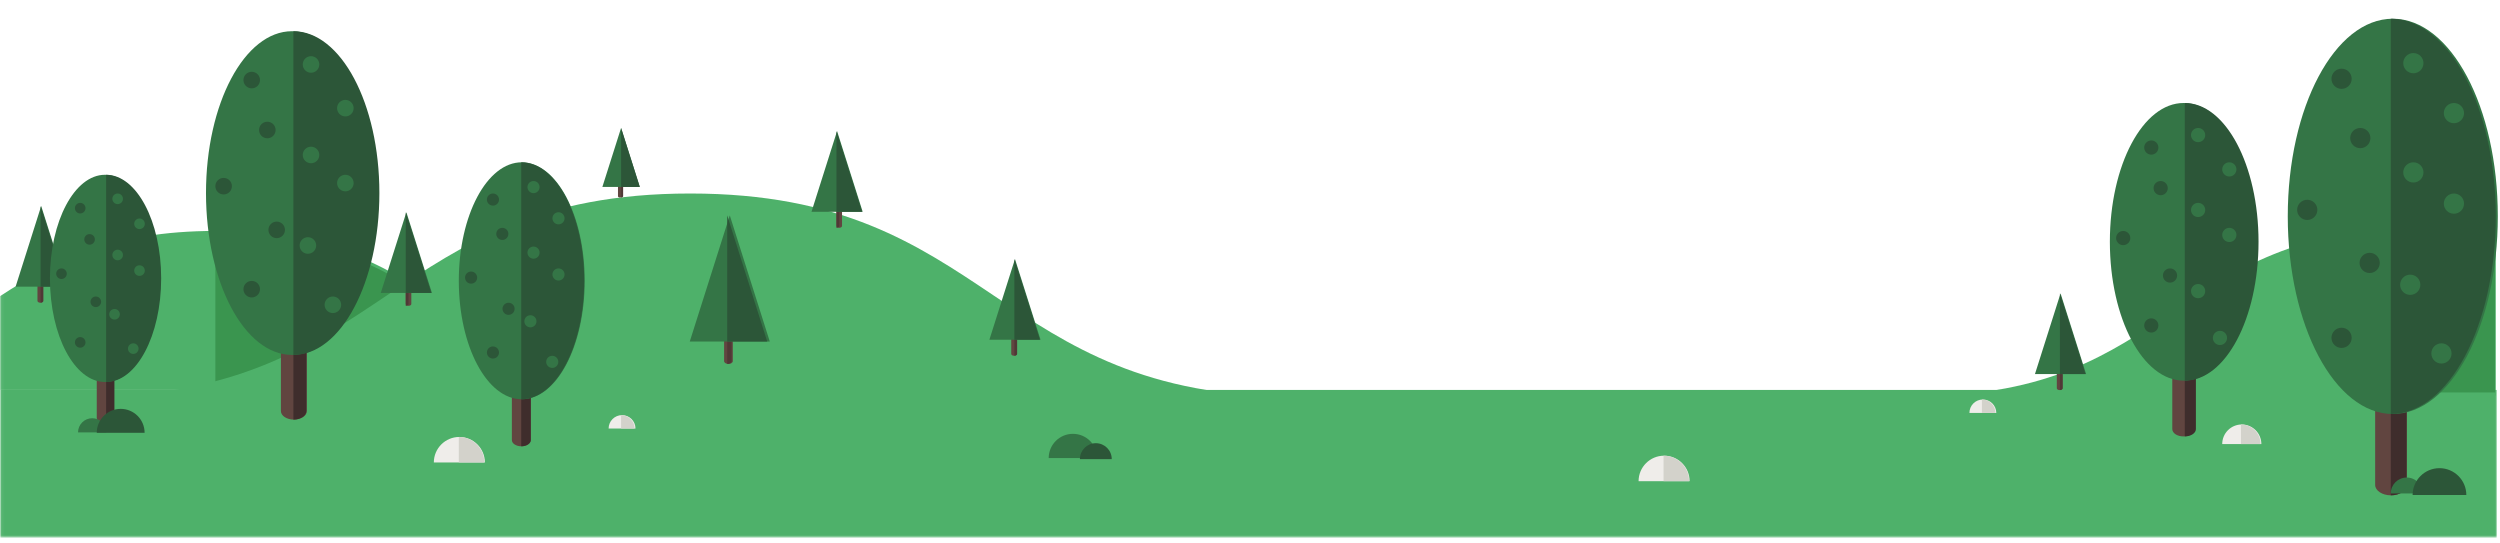 <?xml version="1.0" encoding="UTF-8"?>
<svg width="801px" height="174px" viewBox="0 0 801 174" version="1.1" xmlns="http://www.w3.org/2000/svg" xmlns:xlink="http://www.w3.org/1999/xlink">
    <!-- Generator: Sketch 40.3 (33839) - http://www.bohemiancoding.com/sketch -->
    <title>Slice 1</title>
    <desc>Created with Sketch.</desc>
    <defs>
        <polygon id="path-1" points="0.06 0.192 0.06 173.264 800 173.264 800 0.192 0.06 0.192"></polygon>
    </defs>
    <g id="Page-1" stroke="none" stroke-width="1" fill="none" fill-rule="evenodd">
        <g id="Group-126" transform="translate(0, -1)">
            <mask id="mask-2" fill="white">
                <use xlink:href="#path-1"></use>
            </mask>
            <g id="Clip-123"></g>
            <polygon id="Fill-124" fill="#4EB16A" mask="url(#mask-2)" points="0.06 173.264 800 173.264 800 125.935 0.06 125.935"></polygon>
            <path d="M220.88,125.94 L0,125.94 L0,95.9 C16.95,84.86 35.65,74.99 69.05,74.99 C144.97,74.99 144.97,125.94 220.88,125.94" id="Fill-125" fill="#4EB16A" mask="url(#mask-2)"></path>
        </g>
        <path d="M69,125.943 L220.826,125.943 C144.914,125.943 144.914,75 69.001,75 L69,75 L69,125.943" id="Fill-127" fill="#3A954F"></path>
        <path d="M415.284,127.142 C318.214,127.142 318.214,62 221.143,62 C124.071,62 124.071,127.142 27,127.142 L415.284,127.142" id="Fill-128" fill="#4EB16A"></path>
        <path d="M799.63,74.76 L799.63,126.75 L616,126.75 C696.09,126.75 696.09,73 776.19,73 C784.88,73 792.63,73.63 799.63,74.76" id="Fill-130" fill="#4EB16A"></path>
        <path d="M799.44,73.76 L799.44,125.75 L776,125.75 L776,72 C784.69,72 792.44,72.63 799.44,73.76" id="Fill-131" fill="#3A954F"></path>
        <path d="M164,109 L164,140.99 C164,142.098 165.362,142.995 167.042,142.995 C168.722,142.995 170.084,142.098 170.084,140.99 L170.084,109 L164,109" id="Fill-132" fill="#614540"></path>
        <path d="M170.042,109 L170.042,140.99 C170.042,142.098 168.68,142.995 167,142.995 L167,109 L170.042,109" id="Fill-133" fill="#3F2D2C"></path>
        <path d="M187.342,89.963 C187.342,110.929 178.311,127.925 167.171,127.925 C156.031,127.925 147,110.929 147,89.963 C147,68.997 156.031,52 167.171,52 C178.311,52 187.342,68.997 187.342,89.963" id="Fill-134" fill="#347546"></path>
        <path d="M167,52 L167,127.925 C178.14,127.925 187.171,110.929 187.171,89.963 C187.171,68.997 178.14,52 167,52" id="Fill-135" fill="#2C5638"></path>
        <path d="M159.884,112.942 C159.884,114.015 159.014,114.884 157.942,114.884 C156.869,114.884 156,114.015 156,112.942 C156,111.87 156.869,111 157.942,111 C159.014,111 159.884,111.87 159.884,112.942" id="Fill-136" fill="#2C5638"></path>
        <path d="M164.884,98.942 C164.884,100.015 164.014,100.884 162.942,100.884 C161.869,100.884 161,100.015 161,98.942 C161,97.87 161.869,97 162.942,97 C164.014,97 164.884,97.87 164.884,98.942" id="Fill-137" fill="#2C5638"></path>
        <path d="M152.884,88.942 C152.884,90.014 152.015,90.884 150.942,90.884 C149.87,90.884 149,90.014 149,88.942 C149,87.869 149.87,87 150.942,87 C152.015,87 152.884,87.869 152.884,88.942" id="Fill-138" fill="#2C5638"></path>
        <path d="M162.884,74.942 C162.884,76.015 162.014,76.884 160.942,76.884 C159.869,76.884 159,76.015 159,74.942 C159,73.87 159.869,73 160.942,73 C162.014,73 162.884,73.87 162.884,74.942" id="Fill-139" fill="#2C5638"></path>
        <path d="M172.884,59.942 C172.884,61.014 172.014,61.884 170.942,61.884 C169.869,61.884 169,61.014 169,59.942 C169,58.869 169.869,58 170.942,58 C172.014,58 172.884,58.869 172.884,59.942" id="Fill-140" fill="#347546"></path>
        <path d="M180.884,69.942 C180.884,71.015 180.014,71.884 178.942,71.884 C177.869,71.884 177,71.015 177,69.942 C177,68.869 177.869,68 178.942,68 C180.014,68 180.884,68.869 180.884,69.942" id="Fill-141" fill="#347546"></path>
        <path d="M172.884,80.941 C172.884,82.014 172.014,82.884 170.942,82.884 C169.869,82.884 169,82.014 169,80.941 C169,79.869 169.869,79 170.942,79 C172.014,79 172.884,79.869 172.884,80.941" id="Fill-142" fill="#347546"></path>
        <path d="M180.884,87.941 C180.884,89.014 180.014,89.883 178.942,89.883 C177.869,89.883 177,89.014 177,87.941 C177,86.869 177.869,86 178.942,86 C180.014,86 180.884,86.869 180.884,87.941" id="Fill-143" fill="#347546"></path>
        <path d="M171.884,102.942 C171.884,104.015 171.015,104.884 169.942,104.884 C168.87,104.884 168,104.015 168,102.942 C168,101.87 168.87,101 169.942,101 C171.015,101 171.884,101.87 171.884,102.942" id="Fill-144" fill="#347546"></path>
        <path d="M178.883,115.942 C178.883,117.015 178.014,117.884 176.942,117.884 C175.869,117.884 175,117.015 175,115.942 C175,114.87 175.869,114 176.942,114 C178.014,114 178.883,114.87 178.883,115.942" id="Fill-145" fill="#347546"></path>
        <path d="M159.884,63.942 C159.884,65.014 159.014,65.884 157.942,65.884 C156.869,65.884 156,65.014 156,63.942 C156,62.869 156.869,62 157.942,62 C159.014,62 159.884,62.869 159.884,63.942" id="Fill-146" fill="#2C5638"></path>
        <path d="M90,88 L90,131.701 C90,133.214 91.861,134.44 94.156,134.44 C96.451,134.44 98.312,133.214 98.312,131.701 L98.312,88 L90,88" id="Fill-147" fill="#614540"></path>
        <path d="M98.156,88 L98.156,131.701 C98.156,133.214 96.295,134.44 94,134.44 L94,88 L98.156,88" id="Fill-148" fill="#3F2D2C"></path>
        <path d="M121.112,61.861 C121.112,90.502 108.775,113.721 93.556,113.721 C78.337,113.721 66,90.502 66,61.861 C66,33.219 78.337,10 93.556,10 C108.775,10 121.112,33.219 121.112,61.861" id="Fill-149" fill="#347546"></path>
        <path d="M94,10 L94,113.721 C109.219,113.721 121.556,90.502 121.556,61.861 C121.556,33.219 109.219,10 94,10" id="Fill-150" fill="#2C5638"></path>
        <path d="M83.305,92.653 C83.305,94.118 82.118,95.305 80.653,95.305 C79.187,95.305 78,94.118 78,92.653 C78,91.187 79.187,90 80.653,90 C82.118,90 83.305,91.187 83.305,92.653" id="Fill-151" fill="#2C5638"></path>
        <path d="M91.306,73.653 C91.306,75.118 90.118,76.306 88.653,76.306 C87.188,76.306 86,75.118 86,73.653 C86,72.188 87.188,71 88.653,71 C90.118,71 91.306,72.188 91.306,73.653" id="Fill-152" fill="#2C5638"></path>
        <path d="M74.305,59.653 C74.305,61.118 73.118,62.306 71.652,62.306 C70.187,62.306 69,61.118 69,59.653 C69,58.188 70.187,57 71.652,57 C73.118,57 74.305,58.188 74.305,59.653" id="Fill-153" fill="#2C5638"></path>
        <path d="M88.305,41.653 C88.305,43.118 87.118,44.306 85.652,44.306 C84.187,44.306 83,43.118 83,41.653 C83,40.188 84.187,39 85.652,39 C87.118,39 88.305,40.188 88.305,41.653" id="Fill-154" fill="#2C5638"></path>
        <path d="M102.306,20.653 C102.306,22.118 101.118,23.306 99.653,23.306 C98.188,23.306 97,22.118 97,20.653 C97,19.188 98.188,18 99.653,18 C101.118,18 102.306,19.188 102.306,20.653" id="Fill-155" fill="#347546"></path>
        <path d="M113.306,34.653 C113.306,36.118 112.118,37.306 110.653,37.306 C109.188,37.306 108,36.118 108,34.653 C108,33.188 109.188,32 110.653,32 C112.118,32 113.306,33.188 113.306,34.653" id="Fill-156" fill="#347546"></path>
        <path d="M102.306,49.653 C102.306,51.118 101.118,52.306 99.653,52.306 C98.188,52.306 97,51.118 97,49.653 C97,48.187 98.188,47 99.653,47 C101.118,47 102.306,48.187 102.306,49.653" id="Fill-157" fill="#347546"></path>
        <path d="M113.306,58.653 C113.306,60.118 112.118,61.305 110.653,61.305 C109.188,61.305 108,60.118 108,58.653 C108,57.187 109.188,56 110.653,56 C112.118,56 113.306,57.187 113.306,58.653" id="Fill-158" fill="#347546"></path>
        <path d="M101.306,78.653 C101.306,80.118 100.118,81.306 98.653,81.306 C97.188,81.306 96,80.118 96,78.653 C96,77.188 97.188,76 98.653,76 C100.118,76 101.306,77.188 101.306,78.653" id="Fill-159" fill="#347546"></path>
        <path d="M109.305,97.653 C109.305,99.118 108.118,100.306 106.652,100.306 C105.187,100.306 104,99.118 104,97.653 C104,96.188 105.187,95 106.652,95 C108.118,95 109.305,96.188 109.305,97.653" id="Fill-160" fill="#347546"></path>
        <path d="M83.305,25.653 C83.305,27.118 82.118,28.306 80.653,28.306 C79.187,28.306 78,27.118 78,25.653 C78,24.188 79.187,23 80.653,23 C82.118,23 83.305,24.188 83.305,25.653" id="Fill-161" fill="#2C5638"></path>
        <path d="M696,100 L696,137.481 C696,138.778 697.595,139.829 699.564,139.829 C701.533,139.829 703.128,138.778 703.128,137.481 L703.128,100 L696,100" id="Fill-162" fill="#614540"></path>
        <path d="M703.564,100 L703.564,137.481 C703.564,138.778 701.969,139.829 700,139.829 L700,100 L703.564,100" id="Fill-163" fill="#3F2D2C"></path>
        <path d="M723.266,77.478 C723.266,102.043 712.685,121.956 699.633,121.956 C686.581,121.956 676,102.043 676,77.478 C676,52.914 686.581,33 699.633,33 C712.685,33 723.266,52.914 723.266,77.478" id="Fill-164" fill="#347546"></path>
        <path d="M700,33 L700,121.956 C713.052,121.956 723.633,102.043 723.633,77.478 C723.633,52.914 713.052,33 700,33" id="Fill-165" fill="#2C5638"></path>
        <path d="M691.551,104.275 C691.551,105.532 690.532,106.551 689.275,106.551 C688.019,106.551 687,105.532 687,104.275 C687,103.019 688.019,102 689.275,102 C690.532,102 691.551,103.019 691.551,104.275" id="Fill-166" fill="#2C5638"></path>
        <path d="M697.551,88.275 C697.551,89.531 696.532,90.55 695.276,90.55 C694.019,90.55 693,89.531 693,88.275 C693,87.018 694.019,86 695.276,86 C696.532,86 697.551,87.018 697.551,88.275" id="Fill-167" fill="#2C5638"></path>
        <path d="M682.551,76.276 C682.551,77.532 681.532,78.551 680.276,78.551 C679.019,78.551 678,77.532 678,76.276 C678,75.019 679.019,74 680.276,74 C681.532,74 682.551,75.019 682.551,76.276" id="Fill-168" fill="#2C5638"></path>
        <path d="M694.551,60.275 C694.551,61.532 693.532,62.55 692.275,62.55 C691.019,62.55 690,61.532 690,60.275 C690,59.018 691.019,58 692.275,58 C693.532,58 694.551,59.018 694.551,60.275" id="Fill-169" fill="#2C5638"></path>
        <path d="M706.551,43.275 C706.551,44.532 705.532,45.551 704.275,45.551 C703.019,45.551 702,44.532 702,43.275 C702,42.019 703.019,41 704.275,41 C705.532,41 706.551,42.019 706.551,43.275" id="Fill-170" fill="#347546"></path>
        <path d="M716.55,54.276 C716.55,55.532 715.532,56.551 714.275,56.551 C713.019,56.551 712,55.532 712,54.276 C712,53.019 713.019,52 714.275,52 C715.532,52 716.55,53.019 716.55,54.276" id="Fill-171" fill="#347546"></path>
        <path d="M706.551,67.275 C706.551,68.531 705.532,69.55 704.275,69.55 C703.019,69.55 702,68.531 702,67.275 C702,66.018 703.019,65 704.275,65 C705.532,65 706.551,66.018 706.551,67.275" id="Fill-172" fill="#347546"></path>
        <path d="M716.55,75.275 C716.55,76.532 715.532,77.551 714.275,77.551 C713.019,77.551 712,76.532 712,75.275 C712,74.019 713.019,73 714.275,73 C715.532,73 716.55,74.019 716.55,75.275" id="Fill-173" fill="#347546"></path>
        <path d="M706.551,93.275 C706.551,94.532 705.532,95.551 704.275,95.551 C703.019,95.551 702,94.532 702,93.275 C702,92.019 703.019,91 704.275,91 C705.532,91 706.551,92.019 706.551,93.275" id="Fill-174" fill="#347546"></path>
        <path d="M713.55,108.275 C713.55,109.532 712.532,110.551 711.275,110.551 C710.018,110.551 709,109.532 709,108.275 C709,107.019 710.018,106 711.275,106 C712.532,106 713.55,107.019 713.55,108.275" id="Fill-175" fill="#347546"></path>
        <path d="M691.551,47.275 C691.551,48.532 690.532,49.55 689.275,49.55 C688.019,49.55 687,48.532 687,47.275 C687,46.019 688.019,45 689.275,45 C690.532,45 691.551,46.019 691.551,47.275" id="Fill-176" fill="#2C5638"></path>
        <path d="M343.766,139 C339.477,139 336,142.477 336,146.766 L351.531,146.766 C351.531,142.477 348.055,139 343.766,139" id="Fill-177" fill="#347546"></path>
        <path d="M351.104,142 C348.285,142 346,144.285 346,147.104 L356.207,147.104 C356.207,144.285 353.922,142 351.104,142" id="Fill-178" fill="#2C5638"></path>
        <path d="M761,102 L761,155.363 C761,157.21 763.272,158.707 766.075,158.707 C768.878,158.707 771.15,157.21 771.15,155.363 L771.15,102 L761,102" id="Fill-179" fill="#614540"></path>
        <path d="M771.075,102 L771.075,155.363 C771.075,157.21 768.803,158.707 766,158.707 L766,102 L771.075,102" id="Fill-180" fill="#3F2D2C"></path>
        <path d="M800.296,69.325 C800.296,104.299 785.232,132.65 766.648,132.65 C748.065,132.65 733,104.299 733,69.325 C733,34.351 748.065,6 766.648,6 C785.232,6 800.296,34.351 800.296,69.325" id="Fill-181" fill="#347546"></path>
        <path d="M766,6 L766,132.65 C784.584,132.65 799.648,104.299 799.648,69.325 C799.648,34.351 784.584,6 766,6" id="Fill-182" fill="#2C5638"></path>
        <path d="M753.479,108.239 C753.479,110.028 752.028,111.479 750.239,111.479 C748.45,111.479 747,110.028 747,108.239 C747,106.45 748.45,105 750.239,105 C752.028,105 753.479,106.45 753.479,108.239" id="Fill-183" fill="#2C5638"></path>
        <path d="M762.478,84.24 C762.478,86.029 761.028,87.479 759.239,87.479 C757.45,87.479 756,86.029 756,84.24 C756,82.451 757.45,81 759.239,81 C761.028,81 762.478,82.451 762.478,84.24" id="Fill-184" fill="#2C5638"></path>
        <path d="M742.479,67.239 C742.479,69.028 741.028,70.479 739.239,70.479 C737.45,70.479 736,69.028 736,67.239 C736,65.45 737.45,64 739.239,64 C741.028,64 742.479,65.45 742.479,67.239" id="Fill-185" fill="#2C5638"></path>
        <path d="M759.479,44.239 C759.479,46.028 758.029,47.479 756.24,47.479 C754.45,47.479 753,46.028 753,44.239 C753,42.45 754.45,41 756.24,41 C758.029,41 759.479,42.45 759.479,44.239" id="Fill-186" fill="#2C5638"></path>
        <path d="M776.479,20.239 C776.479,22.028 775.029,23.479 773.24,23.479 C771.451,23.479 770,22.028 770,20.239 C770,18.45 771.451,17 773.24,17 C775.029,17 776.479,18.45 776.479,20.239" id="Fill-187" fill="#347546"></path>
        <path d="M789.479,36.239 C789.479,38.028 788.029,39.479 786.24,39.479 C784.451,39.479 783,38.028 783,36.239 C783,34.45 784.451,33 786.24,33 C788.029,33 789.479,34.45 789.479,36.239" id="Fill-188" fill="#347546"></path>
        <path d="M776.479,55.239 C776.479,57.028 775.029,58.479 773.24,58.479 C771.451,58.479 770,57.028 770,55.239 C770,53.45 771.451,52 773.24,52 C775.029,52 776.479,53.45 776.479,55.239" id="Fill-189" fill="#347546"></path>
        <path d="M789.479,65.239 C789.479,67.029 788.029,68.479 786.24,68.479 C784.451,68.479 783,67.029 783,65.239 C783,63.45 784.451,62 786.24,62 C788.029,62 789.479,63.45 789.479,65.239" id="Fill-190" fill="#347546"></path>
        <path d="M775.479,91.24 C775.479,93.029 774.028,94.479 772.239,94.479 C770.45,94.479 769,93.029 769,91.24 C769,89.451 770.45,88 772.239,88 C774.028,88 775.479,89.451 775.479,91.24" id="Fill-191" fill="#347546"></path>
        <path d="M785.479,113.239 C785.479,115.028 784.029,116.479 782.24,116.479 C780.451,116.479 779,115.028 779,113.239 C779,111.45 780.451,110 782.24,110 C784.029,110 785.479,111.45 785.479,113.239" id="Fill-192" fill="#347546"></path>
        <path d="M753.479,25.24 C753.479,27.029 752.028,28.479 750.239,28.479 C748.45,28.479 747,27.029 747,25.24 C747,23.451 748.45,22 750.239,22 C752.028,22 753.479,23.451 753.479,25.24" id="Fill-193" fill="#2C5638"></path>
        <path d="M771.104,153 C768.285,153 766,155.285 766,158.103 L776.207,158.103 C776.207,155.285 773.922,153 771.104,153" id="Fill-194" fill="#347546"></path>
        <path d="M781.607,150 C776.853,150 773,153.854 773,158.607 L790.213,158.607 C790.213,153.854 786.36,150 781.607,150" id="Fill-195" fill="#2C5638"></path>
        <path d="M533.178,146 C528.661,146 525,149.662 525,154.178 L541.356,154.178 C541.356,149.662 537.694,146 533.178,146" id="Fill-196" fill="#EFEDEA"></path>
        <path d="M541.178,154.178 C541.178,149.662 537.516,146 533,146 L533,154.178 L541.178,154.178" id="Fill-197" fill="#D3D2CB"></path>
        <path d="M147.179,140 C142.662,140 139,143.662 139,148.178 L155.357,148.178 C155.357,143.662 151.695,140 147.179,140" id="Fill-198" fill="#EFEDEA"></path>
        <path d="M155.178,148.178 C155.178,143.662 151.516,140 147,140 L147,148.178 L155.178,148.178" id="Fill-199" fill="#D3D2CB"></path>
        <path d="M635.308,128 C632.929,128 631,129.928 631,132.307 L639.616,132.307 C639.616,129.928 637.687,128 635.308,128" id="Fill-200" fill="#EFEDEA"></path>
        <path d="M639.308,132.307 C639.308,129.928 637.379,128 635,128 L635,132.307 L639.308,132.307" id="Fill-201" fill="#D3D2CB"></path>
        <path d="M199.307,133 C196.928,133 195,134.929 195,137.308 L203.615,137.308 C203.615,134.929 201.686,133 199.307,133" id="Fill-202" fill="#EFEDEA"></path>
        <path d="M203.308,137.308 C203.308,134.929 201.379,133 199,133 L199,137.308 L203.308,137.308" id="Fill-203" fill="#D3D2CB"></path>
        <path d="M718.271,136 C714.808,136 712,138.808 712,142.271 L724.542,142.271 C724.542,138.808 721.734,136 718.271,136" id="Fill-204" fill="#EFEDEA"></path>
        <path d="M724.271,142.271 C724.271,138.808 721.463,136 718,136 L718,142.271 L724.271,142.271" id="Fill-205" fill="#D3D2CB"></path>
        <path d="M268,63 L268,72.397 C268,72.723 268.4,72.986 268.894,72.986 C269.387,72.986 269.787,72.723 269.787,72.397 L269.787,63 L268,63" id="Fill-206" fill="#614540"></path>
        <path d="M268.893,63 L268.893,72.397 C268.893,72.723 268.493,72.986 268,72.986 L268,63 L268.893,63" id="Fill-207" fill="#503836"></path>
        <polyline id="Fill-208" fill="#347546" points="268.199 42 260 67.851 276.397 67.851 268.199 42"></polyline>
        <polyline id="Fill-209" fill="#2C5638" points="276.198 67.851 268 42 268 67.851 276.198 67.851"></polyline>
        <path d="M198,56 L198,62.869 C198,63.106 198.293,63.299 198.653,63.299 C199.014,63.299 199.306,63.106 199.306,62.869 L199.306,56 L198,56" id="Fill-210" fill="#614540"></path>
        <path d="M199.653,56 L199.653,62.869 C199.653,63.106 199.361,63.299 199,63.299 L199,56 L199.653,56" id="Fill-211" fill="#503836"></path>
        <polyline id="Fill-212" fill="#347546" points="198.992 41 193 59.894 204.984 59.894 198.992 41"></polyline>
        <polyline id="Fill-213" fill="#2C5638" points="204.992 59.894 199 41 199 59.894 204.992 59.894"></polyline>
        <path d="M324,104 L324,113.397 C324,113.722 324.4,113.986 324.894,113.986 C325.387,113.986 325.787,113.722 325.787,113.397 L325.787,104 L324,104" id="Fill-214" fill="#614540"></path>
        <path d="M325.893,104 L325.893,113.397 C325.893,113.722 325.493,113.986 325,113.986 L325,104 L325.893,104" id="Fill-215" fill="#503836"></path>
        <polyline id="Fill-216" fill="#347546" points="325.199 83 317 108.851 333.398 108.851 325.199 83"></polyline>
        <polyline id="Fill-217" fill="#2C5638" points="333.199 108.851 325 83 325 108.851 333.199 108.851"></polyline>
        <path d="M659,115 L659,124.397 C659,124.722 659.4,124.986 659.893,124.986 C660.387,124.986 660.787,124.722 660.787,124.397 L660.787,115 L659,115" id="Fill-218" fill="#614540"></path>
        <path d="M660.894,115 L660.894,124.397 C660.894,124.722 660.494,124.986 660,124.986 L660,115 L660.894,115" id="Fill-219" fill="#503836"></path>
        <polyline id="Fill-220" fill="#347546" points="660.199 94 652 119.851 668.398 119.851 660.199 94"></polyline>
        <polyline id="Fill-221" fill="#2C5638" points="668.199 119.851 660 94 660 119.851 668.199 119.851"></polyline>
        <path d="M130,88 L130,97.397 C130,97.722 130.4,97.986 130.894,97.986 C131.387,97.986 131.787,97.722 131.787,97.397 L131.787,88 L130,88" id="Fill-222" fill="#614540"></path>
        <path d="M130.893,88 L130.893,97.397 C130.893,97.722 130.493,97.986 130,97.986 L130,88 L130.893,88" id="Fill-223" fill="#503836"></path>
        <polyline id="Fill-224" fill="#347546" points="130.199 68 122 93.851 138.397 93.851 130.199 68"></polyline>
        <polyline id="Fill-225" fill="#2C5638" points="138.198 93.851 130 68 130 93.851 138.198 93.851"></polyline>
        <path d="M12,87 L12,96.397 C12,96.722 12.4,96.986 12.893,96.986 C13.387,96.986 13.787,96.722 13.787,96.397 L13.787,87 L12,87" id="Fill-226" fill="#614540"></path>
        <path d="M13.894,87 L13.894,96.397 C13.894,96.722 13.494,96.986 13,96.986 L13,87 L13.894,87" id="Fill-227" fill="#503836"></path>
        <polyline id="Fill-228" fill="#347546" points="13.198 66 5 91.851 21.397 91.851 13.198 66"></polyline>
        <polyline id="Fill-229" fill="#2C5638" points="21.199 91.851 13 66 13 91.851 21.199 91.851"></polyline>
        <path d="M232,101 L232,115.695 C232,116.203 232.626,116.616 233.398,116.616 C234.169,116.616 234.795,116.203 234.795,115.695 L234.795,101 L232,101" id="Fill-230" fill="#614540"></path>
        <path d="M234.397,101 L234.397,115.695 C234.397,116.203 233.771,116.616 233,116.616 L233,101 L234.397,101" id="Fill-231" fill="#503836"></path>
        <polyline id="Fill-232" fill="#347546" points="233.821 69 221 109.424 246.641 109.424 233.821 69"></polyline>
        <polyline id="Fill-233" fill="#2C5638" points="245.82 109.424 233 69 233 109.424 245.82 109.424"></polyline>
        <path d="M31,106 L31,133.975 C31,134.943 32.191,135.728 33.66,135.728 C35.13,135.728 36.321,134.943 36.321,133.975 L36.321,106 L31,106" id="Fill-234" fill="#614540"></path>
        <path d="M36.661,106 L36.661,133.975 C36.661,134.943 35.47,135.728 34,135.728 L34,106 L36.661,106" id="Fill-235" fill="#3F2D2C"></path>
        <path d="M51.279,89.198 C51.279,107.532 43.381,122.395 33.639,122.395 C23.897,122.395 16,107.532 16,89.198 C16,70.863 23.897,56 33.639,56 C43.381,56 51.279,70.863 51.279,89.198" id="Fill-236" fill="#347546"></path>
        <path d="M34,56 L34,122.395 C43.742,122.395 51.64,107.532 51.64,89.198 C51.64,70.863 43.742,56 34,56" id="Fill-237" fill="#2C5638"></path>
        <path d="M27.396,109.698 C27.396,110.636 26.636,111.396 25.698,111.396 C24.76,111.396 24,110.636 24,109.698 C24,108.76 24.76,108 25.698,108 C26.636,108 27.396,108.76 27.396,109.698" id="Fill-238" fill="#2C5638"></path>
        <path d="M32.396,96.698 C32.396,97.636 31.636,98.396 30.698,98.396 C29.76,98.396 29,97.636 29,96.698 C29,95.76 29.76,95 30.698,95 C31.636,95 32.396,95.76 32.396,96.698" id="Fill-239" fill="#2C5638"></path>
        <path d="M21.396,87.698 C21.396,88.636 20.636,89.396 19.698,89.396 C18.76,89.396 18,88.636 18,87.698 C18,86.76 18.76,86 19.698,86 C20.636,86 21.396,86.76 21.396,87.698" id="Fill-240" fill="#2C5638"></path>
        <path d="M30.397,76.698 C30.397,77.636 29.636,78.396 28.699,78.396 C27.761,78.396 27,77.636 27,76.698 C27,75.76 27.761,75 28.699,75 C29.636,75 30.397,75.76 30.397,76.698" id="Fill-241" fill="#2C5638"></path>
        <path d="M39.397,63.698 C39.397,64.636 38.637,65.396 37.699,65.396 C36.761,65.396 36,64.636 36,63.698 C36,62.76 36.761,62 37.699,62 C38.637,62 39.397,62.76 39.397,63.698" id="Fill-242" fill="#347546"></path>
        <path d="M46.397,71.699 C46.397,72.637 45.636,73.397 44.698,73.397 C43.76,73.397 43,72.637 43,71.699 C43,70.761 43.76,70 44.698,70 C45.636,70 46.397,70.761 46.397,71.699" id="Fill-243" fill="#347546"></path>
        <path d="M39.397,81.698 C39.397,82.636 38.637,83.396 37.699,83.396 C36.761,83.396 36,82.636 36,81.698 C36,80.76 36.761,80 37.699,80 C38.637,80 39.397,80.76 39.397,81.698" id="Fill-244" fill="#347546"></path>
        <path d="M46.397,86.698 C46.397,87.636 45.636,88.397 44.698,88.397 C43.76,88.397 43,87.636 43,86.698 C43,85.76 43.76,85 44.698,85 C45.636,85 46.397,85.76 46.397,86.698" id="Fill-245" fill="#347546"></path>
        <path d="M38.396,100.699 C38.396,101.636 37.636,102.397 36.698,102.397 C35.76,102.397 35,101.636 35,100.699 C35,99.761 35.76,99 36.698,99 C37.636,99 38.396,99.761 38.396,100.699" id="Fill-246" fill="#347546"></path>
        <path d="M44.396,111.698 C44.396,112.636 43.636,113.397 42.698,113.397 C41.76,113.397 41,112.636 41,111.698 C41,110.76 41.76,110 42.698,110 C43.636,110 44.396,110.76 44.396,111.698" id="Fill-247" fill="#347546"></path>
        <path d="M27.396,66.698 C27.396,67.636 26.636,68.397 25.698,68.397 C24.76,68.397 24,67.636 24,66.698 C24,65.76 24.76,65 25.698,65 C26.636,65 27.396,65.76 27.396,66.698" id="Fill-248" fill="#2C5638"></path>
        <path d="M29.546,134 C27.036,134 25,136.035 25,138.546 L34.092,138.546 C34.092,136.035 32.057,134 29.546,134" id="Fill-249" fill="#347546"></path>
        <path d="M38.666,131 C34.432,131 31,134.433 31,138.667 L46.334,138.667 C46.334,134.433 42.901,131 38.666,131" id="Fill-250" fill="#2C5638"></path>
    </g>
</svg>